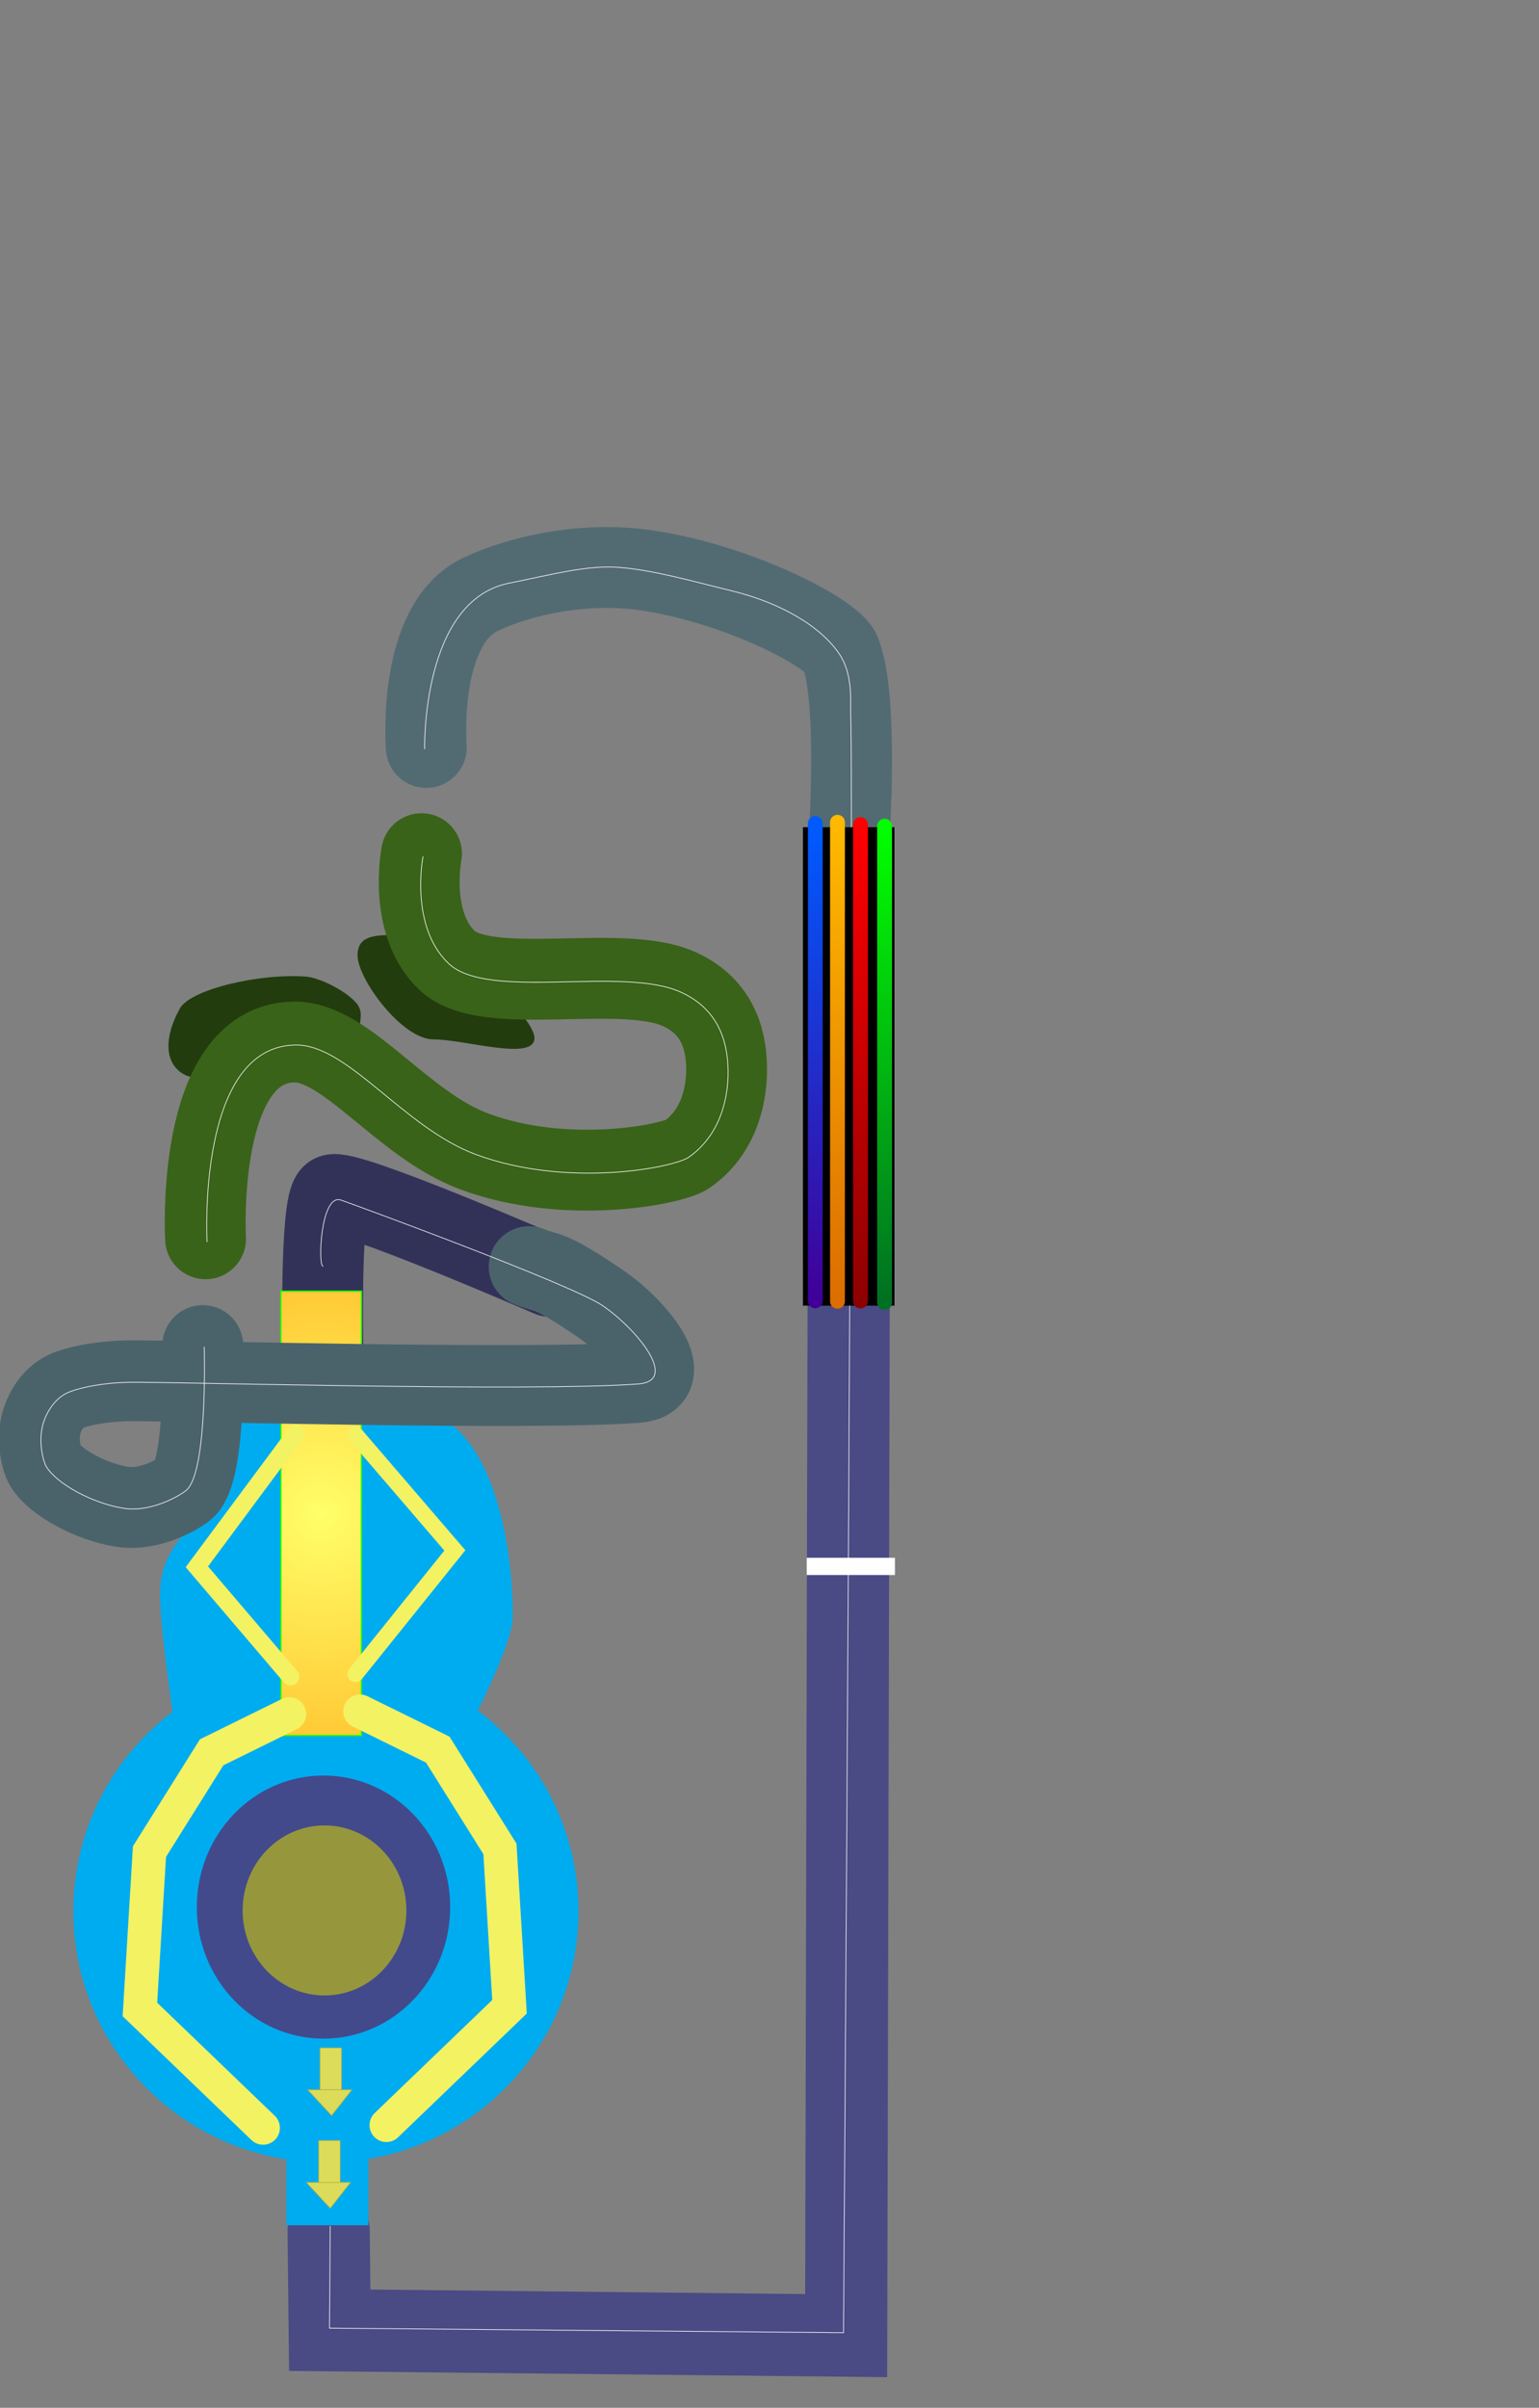 <svg version="1.1" xmlns="http://www.w3.org/2000/svg" xmlns:xlink="http://www.w3.org/1999/xlink" width="571.27" height="893.393" viewBox="0,0,571.27,893.393"><rect x="0" y="0" width="571.27" height="893.393" fill="#808080" stroke="none"/><defs><radialGradient cx="43.058" cy="160.336" r="168.85" gradientUnits="userSpaceOnUse" id="color-1"><stop offset="0" stop-color="#ffff69"/><stop offset="1" stop-color="#ff9300"/></radialGradient><linearGradient x1="234.712" y1="-96.112" x2="234.712" y2="81.628" gradientUnits="userSpaceOnUse" id="color-2"><stop offset="0" stop-color="#ffb900"/><stop offset="1" stop-color="#dc6e00"/></linearGradient><linearGradient x1="252.204" y1="-94.671" x2="252.204" y2="82.073" gradientUnits="userSpaceOnUse" id="color-3"><stop offset="0" stop-color="#02ff00"/><stop offset="1" stop-color="#007022"/></linearGradient><linearGradient x1="226.478" y1="-95.662" x2="226.478" y2="81.473" gradientUnits="userSpaceOnUse" id="color-4"><stop offset="0" stop-color="#005bff"/><stop offset="1" stop-color="#400098"/></linearGradient><linearGradient x1="243.257" y1="-95.248" x2="243.257" y2="81.549" gradientUnits="userSpaceOnUse" id="color-5"><stop offset="0" stop-color="#ff0000"/><stop offset="1" stop-color="#8e0000"/></linearGradient></defs><g transform="translate(76.156,401.198)"><g data-paper-data="{&quot;isPaintingLayer&quot;:true}" fill-rule="nonzero" stroke-linejoin="miter" stroke-miterlimit="10" stroke-dasharray="" stroke-dashoffset="0" style="mix-blend-mode: normal"><path d="M238.855,83.796l-0.92,381.612l-191.697,-1.992l-0.398,-37.074" fill="none" stroke="#4a4a84" stroke-width="30.5" stroke-linecap="round"/><path d="M57.757,-20.68c7.617,4.295 -23.91,-4.273 -29.652,5.909c-5.742,10.182 -28.367,16.52 -35.983,12.224c-7.617,-4.295 -7.205,-14.358 -1.463,-24.54c3.935,-6.978 29.554,-13.097 46.9,-11.728c4.659,0.368 14.625,5.047 18.7,9.969c2.893,3.493 0.503,7.604 1.498,8.166z" fill="#223c0e" stroke="none" stroke-width="0" stroke-linecap="butt"/><path d="M122.231,-16.045c0,8.745 -25.81,0.5 -37.5,0.5c-11.69,0 -28.167,-22.422 -28.167,-31.167c0,-8.745 8.81,-7.5 20.5,-7.5c11.69,0 45.167,29.422 45.167,38.167z" fill="#223c0e" stroke="none" stroke-width="0" stroke-linecap="butt"/><path d="M138.58,307.954c0,51.472 -41.974,93.198 -93.753,93.198c-51.778,0 -93.753,-41.726 -93.753,-93.198c0,-51.472 41.974,-93.198 93.753,-93.198c51.778,0 93.753,41.726 93.753,93.198z" fill="#00acf0" stroke="none" stroke-width="0" stroke-linecap="butt"/><path d="M114.171,198.657c0,17.109 -40.281,84.979 -40.281,84.979c0,0 -15.164,54.818 -30.449,54.818c-13.361,0 -48.775,-60.838 -48.775,-60.838c0,0 -11.415,-67.388 -11.415,-87.281c0,-15.625 9.253,-22.968 21.404,-35.559c2.413,-2.5 2.675,-6.088 3.454,-9.952c1.964,-9.736 1.283,-21.226 2.945,-21.5c3.633,-0.601 44.987,0.996 55.132,0.996c8.289,0 19.323,-1.814 26.028,3.72c15.226,12.568 21.958,43.389 21.958,70.617z" fill="#00acf0" stroke="none" stroke-width="0" stroke-linecap="butt"/><path d="M43.684,99.938c0,0 -1.078,-54.095 3.407,-57.718c4.008,-3.238 80.966,30.185 80.966,30.185" fill="none" stroke="#323259" stroke-width="30" stroke-linecap="round"/><path d="M28.097,242.783v-164.893h29.923v164.893z" fill="url(#color-1)" stroke="#1dff00" stroke-width="0.5" stroke-linecap="butt"/><path d="M82.084,-123.849c0,0 -3.639,-45.564 20.133,-56.825c14.331,-6.789 38.283,-12.434 61.988,-8.841c34.651,5.252 68.774,23.424 71.553,30.327c6.817,16.933 3.275,68.5 3.275,68.5" fill="none" stroke="#526b73" stroke-width="30" stroke-linecap="round"/><path d="M30.121,424.451v-48.818h30.465v48.818z" fill="#00acf0" stroke="none" stroke-width="0" stroke-linecap="butt"/><path d="M81.466,-123.315c0,0 -1.265,-55.03 31.371,-61.508c15.186,-3.014 29.072,-6.835 40.87,-5.852c12.965,1.08 25.708,4.766 42.231,8.823c17.148,4.21 32.715,12.881 39.723,23.709c4.924,7.608 3.785,17.915 3.943,21.429c1.316,29.15 -2.644,601.046 -2.644,601.046l-190.81,-1.689l0.268,-37.84" fill="none" stroke="#ffffff" stroke-width="0.25" stroke-linecap="round"/><path d="M221.897,83.259v-177.52h33.959v177.52z" fill="#000000" stroke="none" stroke-width="0" stroke-linecap="butt"/><path d="M234.712,81.628v-177.741" fill="none" stroke="url(#color-2)" stroke-width="5.5" stroke-linecap="round"/><path d="M252.204,-94.671v176.744" fill="none" stroke="url(#color-3)" stroke-width="5.5" stroke-linecap="round"/><path d="M226.478,-95.662v177.135" fill="none" stroke="url(#color-4)" stroke-width="5.5" stroke-linecap="round"/><path d="M243.257,-95.248v176.797" fill="none" stroke="url(#color-5)" stroke-width="5.5" stroke-linecap="round"/><path d="M80.31,-84.445c0,0 -5.108,25.864 9.536,39.674c14.712,13.875 64.312,0.836 85.978,10.51c13.552,6.051 17.616,17.517 17.731,29.338c0.118,12.115 -4.01,24.603 -14.643,32.018c-5.399,3.765 -44.819,11.632 -78.989,-1.048c-26.933,-9.994 -47.482,-40.917 -66.977,-40.618c-36.812,0.566 -32.802,73.014 -32.802,73.014" fill="none" stroke="#396318" stroke-width="30" stroke-linecap="round"/><path d="M120.266,68.779c7.082,2.999 6.415,0.022 26.775,13.957c12.286,8.409 28.647,27.877 13.134,29.023c-39.777,2.94 -173.169,-0.822 -188.264,-0.636c-10.671,0.132 -19.763,2.128 -23.704,3.96c-4.451,2.07 -8.258,7.407 -9.363,13.321c-1.083,5.796 0.48,12.171 1.702,14.13c3.961,6.35 17.104,13.549 28.676,15.359c10.307,1.612 21.139,-4.876 23.259,-6.714c8.012,-6.944 6.622,-53.114 6.622,-53.114" fill="none" stroke="#4a636b" stroke-width="30" stroke-linecap="round"/><path d="M55.817,131.167l36.866,42.901l-36.866,45.859" fill="none" stroke="#f2f263" stroke-width="6" stroke-linecap="round"/><path d="M31.685,220.927l-34.768,-40.782l36.741,-49.457" fill="none" stroke="#f2f263" stroke-width="6.5" stroke-linecap="round"/><path d="M80.865,-83.336c0,0 -5.108,25.864 9.536,39.674c14.712,13.875 64.312,0.836 85.978,10.51c13.552,6.051 17.616,17.517 17.731,29.338c0.118,12.115 -4.01,24.603 -14.643,32.018c-5.399,3.765 -44.819,11.632 -78.99,-1.048c-26.933,-9.994 -47.482,-40.917 -66.977,-40.618c-36.812,0.566 -32.802,73.014 -32.802,73.014" fill="none" stroke="#ffffff" stroke-width="0.25" stroke-linecap="round"/><path d="M43.722,68.6c-1.954,-0.377 -0.79,-27.078 6.673,-24.525c4.816,1.647 85.578,31.261 97.201,39.216c12.286,8.409 28.647,27.877 13.134,29.023c-39.777,2.94 -173.169,-0.822 -188.264,-0.636c-10.671,0.132 -19.763,2.128 -23.704,3.96c-4.451,2.07 -8.258,7.407 -9.363,13.321c-1.083,5.796 0.48,12.171 1.702,14.13c3.961,6.35 17.104,13.549 28.676,15.359c10.307,1.612 21.139,-4.876 23.259,-6.714c8.012,-6.944 6.622,-53.114 6.622,-53.114" fill="none" stroke="#ffffff" stroke-width="0.25" stroke-linecap="round"/><path d="M21.491,388.333l-45.711,-43.936l3.55,-58.582l23.078,-36.835l28.847,-14.202" fill="none" stroke="#f2f263" stroke-width="12.5" stroke-linecap="round"/><path d="M57.495,233.779l28.847,14.202l23.078,36.835l3.55,58.582l-45.711,43.936" data-paper-data="{&quot;index&quot;:null}" fill="none" stroke="#f2f263" stroke-width="12.5" stroke-linecap="round"/><path d="M90.952,306.406c0,26.961 -21.054,48.818 -47.026,48.818c-25.972,0 -47.026,-21.857 -47.026,-48.818c0,-26.961 21.054,-48.818 47.026,-48.818c25.972,0 47.026,21.857 47.026,48.818z" fill="#424a8c" stroke="none" stroke-width="0" stroke-linecap="butt"/><g fill="#dcdc5a" stroke="#acac47" stroke-width="0.25" stroke-linecap="butt"><path d="M42.142,409.492v-16.447h7.989v16.447z"/><path d="M53.988,408.574l-7.56,9.598l-8.893,-9.596z"/></g><g fill="#dcdc5a" stroke="#acac47" stroke-width="0.25" stroke-linecap="butt"><path d="M42.642,375.097v-16.447h7.989v16.447z"/><path d="M54.488,374.18l-7.56,9.598l-8.893,-9.596z"/></g><path d="M223.542,177.05h32.25v5.9h-32.25z" fill="#ffffff" stroke="#ffffff" stroke-width="0.5" stroke-linecap="butt"/><path d="M74.696,307.652c0,17.425 -13.607,31.551 -30.393,31.551c-16.786,0 -30.393,-14.126 -30.393,-31.551c0,-17.425 13.607,-31.551 30.393,-31.551c16.786,0 30.393,14.126 30.393,31.551z" fill="#96963d" stroke="none" stroke-width="0" stroke-linecap="butt"/><path d="M-34.916,492.195v-893.393h530.03v893.393z" fill="none" stroke="none" stroke-width="0" stroke-linecap="butt"/></g></g></svg>